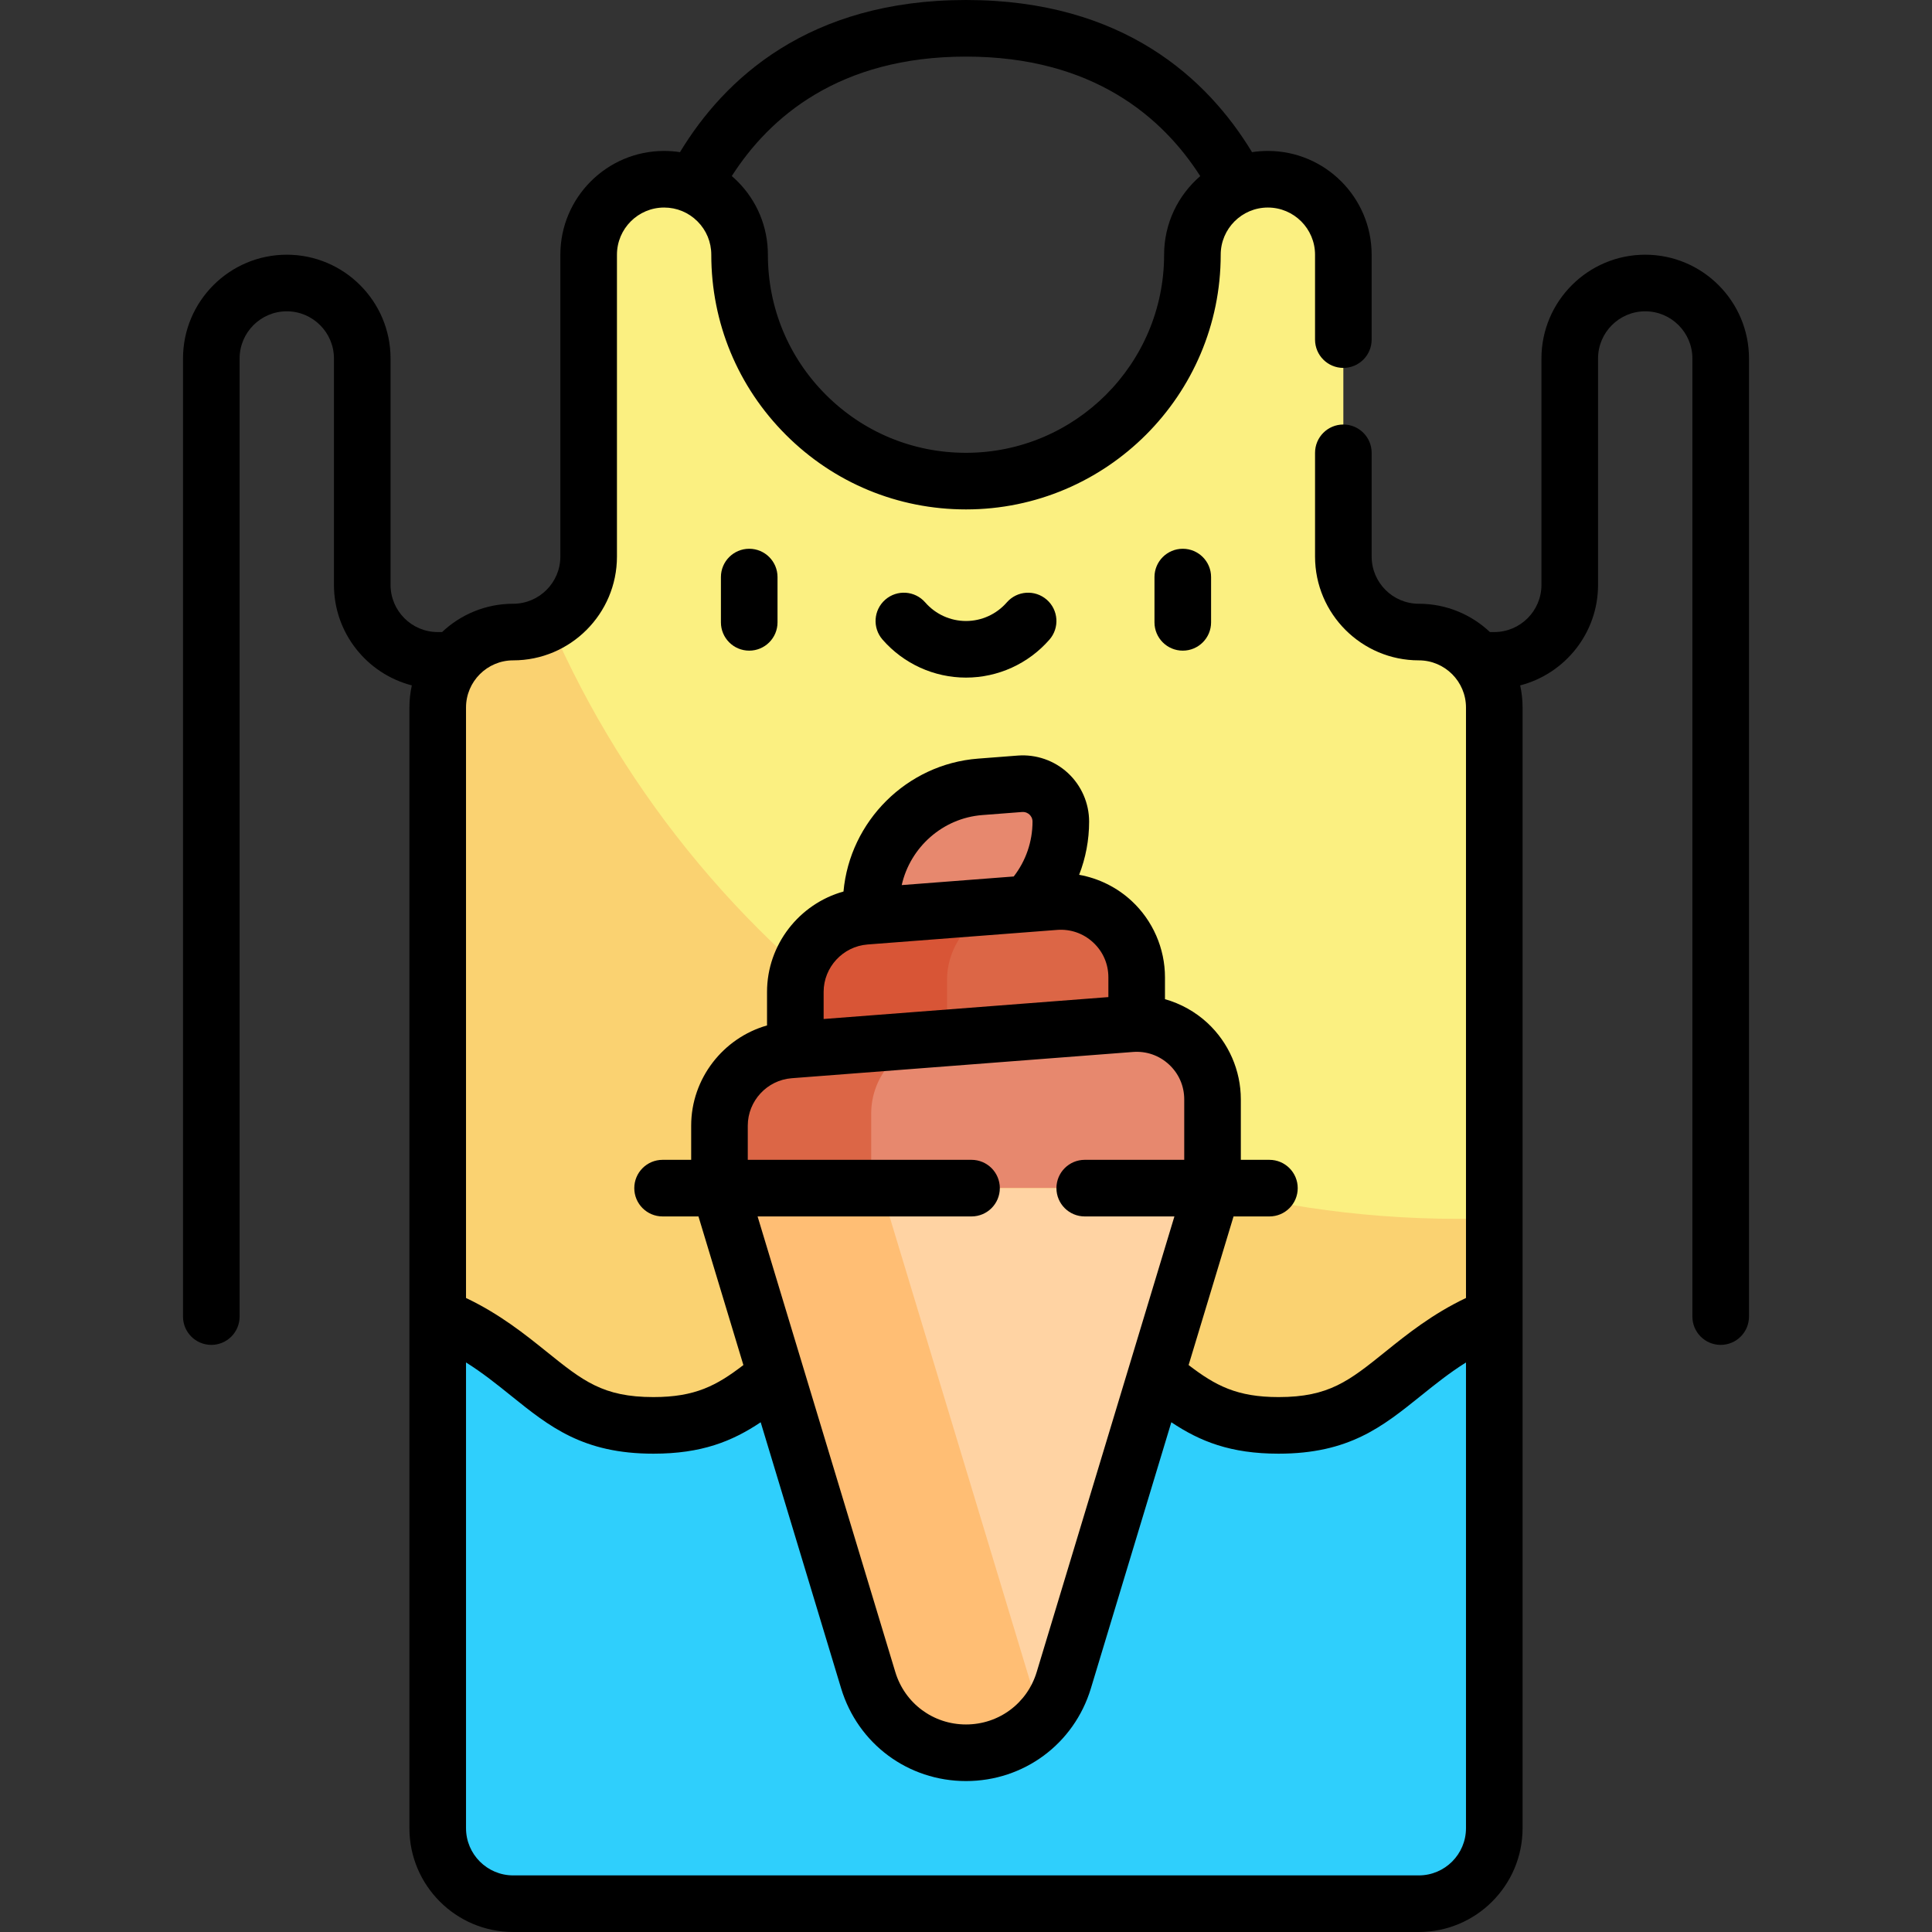 <svg id="Capa_1" enable-background="new 0 0 512 512" height="512" viewBox="0 0 512 512" width="512" xmlns="http://www.w3.org/2000/svg"><rect x="0" y="0" width="512" height="512" fill="#333333" stroke="none"/><g><g><path d="m256 409.667h104l36-60.758v-161.409c0-11.046-8.954-20-20-20-11.046 0-20-8.954-20-20v-80c0-11.046-8.954-20-20-20s-20 8.954-20 20c0 33.137-26.863 60-60 60h-.012c-33.134 0-59.993-26.863-59.988-59.997.002-11.047-8.953-20.003-20-20.003-11.046 0-20 8.954-20 20v80c0 11.046-8.954 20-20 20-11.046 0-20 8.954-20 20v161.408l36 60.758h104z" fill="#fbf081"/></g><g><path d="m256 409.667h104l36-60.758v-26.099c-3.191.115-6.391.194-9.61.194-107.789 0-200.37-65.054-240.663-158.034-2.88 1.607-6.194 2.531-9.726 2.531-11.046 0-20 8.954-20 20v161.408l36 60.758z" fill="#fad271"/></g><g><path d="m136 504.5h240c11.046 0 20-8.954 20-20v-135.592c-10.267 3.971-17.658 9.918-24.11 15.111-9.898 7.965-17.048 13.721-33.059 13.721-16.01 0-23.16-5.755-33.057-13.72-10.857-8.738-24.37-19.613-49.778-19.613-25.407 0-38.919 10.875-49.775 19.613-9.896 7.965-17.047 13.72-33.056 13.72s-23.159-5.755-33.056-13.72c-6.452-5.193-13.842-11.14-24.109-15.112v135.592c0 11.046 8.955 20 20 20z" fill="#2fcffc"/></g><g><path d="m270.306 207.709-10.549.812c-16.298 1.254-28.884 14.844-28.884 31.191v9.302h18.972c17.277 0 31.283-14.006 31.283-31.283 0-5.855-4.985-10.471-10.822-10.022z" fill="#e7886e"/></g><g><path d="m279.586 238.956-50.255 3.866c-10.473.806-18.56 9.539-18.56 20.043v18.11h90.46v-21.976c-.001-11.71-9.97-20.941-21.645-20.043z" fill="#dc6646"/></g><g><path d="m269.152 239.758-39.821 3.063c-10.473.806-18.56 9.539-18.56 20.043v18.11h40.204v-21.212c-.001-10.374 7.891-19.016 18.177-20.004z" fill="#d85536"/></g><g><path d="m190.668 314.868v-16.564c0-10.504 8.087-19.237 18.56-20.043l90.46-6.958c11.675-.898 21.644 8.333 21.644 20.043v23.522z" fill="#e7886e"/></g><g><path d="m248.125 275.269-38.897 2.992c-10.473.806-18.56 9.539-18.56 20.043v16.564h40.204v-19.704c0-10.062 7.423-18.494 17.253-19.895z" fill="#dc6646"/></g><g><path d="m256 464.5c-11.937 0-22.465-7.816-25.919-19.242l-39.413-130.39h130.664l-39.413 130.39c-3.454 11.426-13.983 19.242-25.919 19.242z" fill="#ffd3a3"/></g><g><path d="m233.471 314.868h-42.803l39.413 130.39c3.454 11.426 13.982 19.242 25.919 19.242 7.81 0 15.002-3.361 20.019-8.874z" fill="#ffbe74"/></g><g><g><path d="m198.551 172.429c-4.142 0-7.5-3.357-7.5-7.5v-12c0-4.143 3.358-7.5 7.5-7.5s7.5 3.357 7.5 7.5v12c0 4.142-3.358 7.5-7.5 7.5z"/></g><g><path d="m313.449 172.429c-4.142 0-7.5-3.357-7.5-7.5v-12c0-4.143 3.358-7.5 7.5-7.5s7.5 3.357 7.5 7.5v12c0 4.142-3.358 7.5-7.5 7.5z"/></g><g><path d="m256 179.571c-8.478 0-16.54-3.671-22.119-10.072-2.721-3.123-2.396-7.86.727-10.582 3.123-2.721 7.86-2.396 10.582.727 2.729 3.132 6.669 4.928 10.81 4.928s8.081-1.796 10.81-4.928c2.721-3.123 7.458-3.447 10.582-.727 3.123 2.722 3.448 7.459.727 10.582-5.579 6.401-13.641 10.072-22.119 10.072z"/></g></g><path d="m436 67.5c-15.164 0-27.5 12.337-27.5 27.5v60c0 6.893-5.607 12.5-12.5 12.5h-1.154c-4.926-4.644-11.556-7.5-18.845-7.5-6.893 0-12.5-5.607-12.5-12.5v-27.5c0-4.143-3.358-7.5-7.5-7.5s-7.5 3.357-7.5 7.5v27.5c0 15.163 12.336 27.5 27.5 27.5 6.893 0 12.5 5.607 12.5 12.5v156.478c-8.922 4.232-15.723 9.7-21.316 14.202-9.664 7.776-14.987 12.061-28.353 12.061-11.023 0-16.729-3.035-23.837-8.485l11.906-39.387h9.508c4.142 0 7.5-3.357 7.5-7.5s-3.358-7.5-7.5-7.5h-7.577v-16.022c0-7.664-3.225-15.046-8.848-20.253-3.221-2.982-7.096-5.125-11.254-6.303v-5.791c0-7.664-3.225-15.046-8.848-20.253-3.897-3.608-8.745-5.992-13.899-6.917 1.735-4.449 2.645-9.22 2.645-14.099 0-4.873-2.051-9.566-5.626-12.878-3.576-3.311-8.415-4.988-13.271-4.621l-10.549.812c-18.922 1.455-33.974 16.623-35.648 35.218-11.704 3.254-20.263 14.07-20.263 26.603v8.886c-11.621 3.309-20.102 14.08-20.102 26.554v9.063h-7.577c-4.142 0-7.5 3.357-7.5 7.5s3.358 7.5 7.5 7.5h9.508l11.905 39.386c-7.101 5.451-12.787 8.486-23.84 8.486-13.367 0-18.69-4.285-28.354-12.063-5.583-4.493-12.39-9.963-21.312-14.195v-156.482c0-6.893 5.607-12.5 12.5-12.5 15.164 0 27.5-12.337 27.5-27.5v-80c0-6.893 5.607-12.5 12.5-12.5 3.339 0 6.479 1.301 8.84 3.662s3.661 5.5 3.66 8.84c-.003 18.028 7.016 34.979 19.764 47.728s29.697 19.77 47.737 19.77c37.22 0 67.5-30.28 67.5-67.5 0-6.893 5.607-12.5 12.5-12.5s12.5 5.607 12.5 12.5v22.5c0 4.143 3.358 7.5 7.5 7.5s7.5-3.357 7.5-7.5v-22.5c0-15.163-12.336-27.5-27.5-27.5-1.429 0-2.832.11-4.203.321-11.74-19.388-34.074-40.321-75.797-40.321s-64.056 20.932-75.796 40.32c-1.379-.21-2.783-.32-4.204-.32-15.164 0-27.5 12.337-27.5 27.5v80c0 6.893-5.607 12.5-12.5 12.5-7.289 0-13.919 2.856-18.845 7.5h-1.155c-6.893 0-12.5-5.607-12.5-12.5v-60c0-15.163-12.336-27.5-27.5-27.5s-27.5 12.337-27.5 27.5v253.908c0 4.143 3.358 7.5 7.5 7.5s7.5-3.357 7.5-7.5v-253.908c0-6.893 5.607-12.5 12.5-12.5s12.5 5.607 12.5 12.5v60c0 12.795 8.783 23.576 20.636 26.633-.413 1.892-.637 3.854-.637 5.867v297c0 15.163 12.336 27.5 27.5 27.5h240c15.164 0 27.5-12.337 27.5-27.5v-297c0-2.014-.224-3.975-.637-5.867 11.855-3.057 20.638-13.838 20.638-26.633v-60c0-6.893 5.607-12.5 12.5-12.5s12.5 5.607 12.5 12.5v253.908c0 4.143 3.358 7.5 7.5 7.5s7.5-3.357 7.5-7.5v-253.908c0-15.163-12.337-27.5-27.5-27.5zm-180-52.5c33.73 0 52.156 16.159 62.076 31.671-5.857 5.047-9.576 12.51-9.576 20.829 0 28.948-23.551 52.5-52.512 52.5-14.021 0-27.203-5.461-37.118-15.376-9.914-9.916-15.373-23.099-15.371-37.12.001-7.346-2.859-14.253-8.053-19.448-.489-.489-.997-.95-1.515-1.396 9.922-15.51 28.346-31.66 62.069-31.66zm4.332 200.998 10.549-.812c.971-.06 1.624.391 1.929.672.306.283.818.902.818 1.872 0 5.303-1.759 10.393-4.975 14.545l-29.688 2.283c2.243-9.976 10.815-17.748 21.367-18.56zm-30.426 34.301 50.256-3.865c3.538-.266 6.923.907 9.529 3.318 2.605 2.412 4.04 5.696 4.04 9.247v5.24l-75.46 5.805v-7.18c-.001-6.544 5.11-12.063 11.635-12.565zm27.558 57.069h-59.296v-9.063c0-6.544 5.111-12.063 11.636-12.565l90.46-6.959c3.536-.268 6.923.907 9.529 3.318 2.605 2.412 4.04 5.696 4.04 9.247v16.022h-26.368c-4.142 0-7.5 3.357-7.5 7.5s3.358 7.5 7.5 7.5h23.766l-36.491 120.72c-2.516 8.321-10.047 13.912-18.74 13.912s-16.224-5.591-18.739-13.912l-36.491-120.72h56.694c4.142 0 7.5-3.357 7.5-7.5s-3.358-7.5-7.5-7.5zm118.536 189.632h-240c-6.893 0-12.5-5.607-12.5-12.5v-123.436c4.368 2.738 8.179 5.798 11.907 8.799 10.251 8.251 19.105 15.378 37.759 15.378 12.727 0 20.833-3.247 28.422-8.326l21.315 70.513c4.442 14.697 17.743 24.572 33.097 24.572s28.655-9.875 33.098-24.572l21.315-70.516c7.6 5.081 15.717 8.329 28.418 8.329 18.652 0 27.505-7.125 37.761-15.378 3.728-3.001 7.542-6.058 11.908-8.795v123.432c0 6.893-5.607 12.5-12.5 12.5z"/></g></svg>